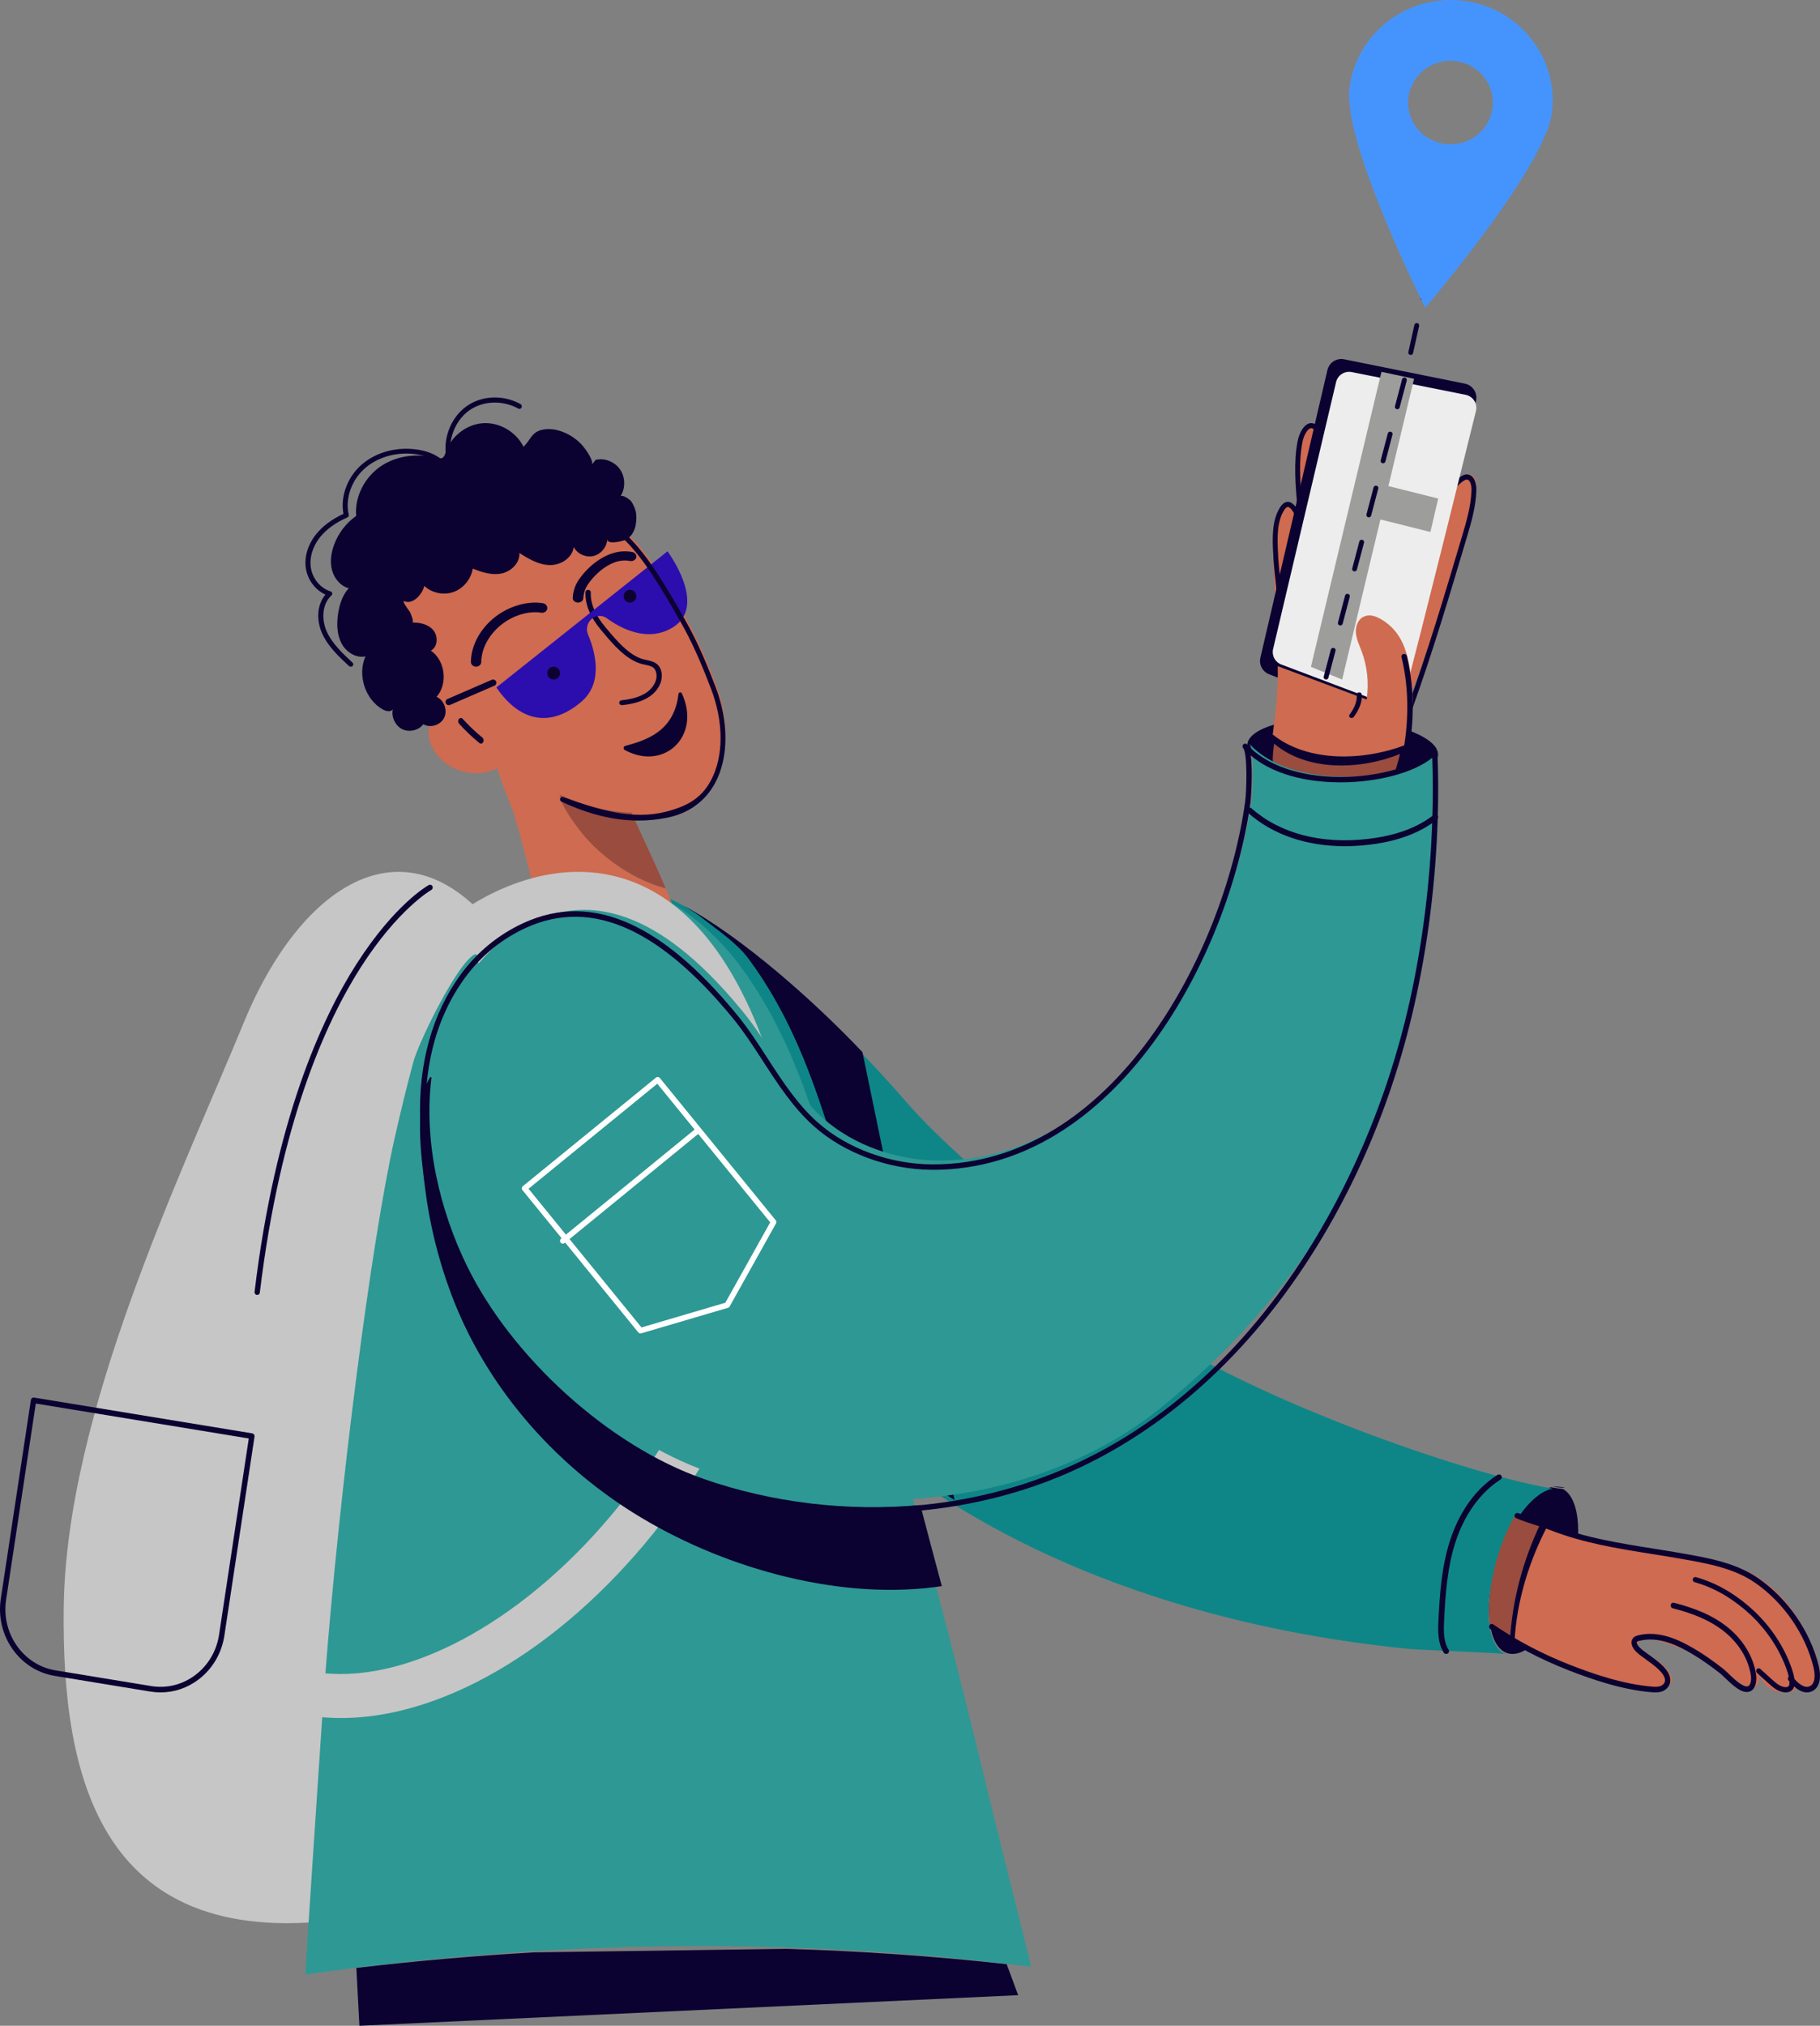 <svg width="142px" height="158px" viewBox="0 0 142 158" version="1.1" xmlns="http://www.w3.org/2000/svg" xmlns:xlink="http://www.w3.org/1999/xlink">
    <rect x="0" y="0" width="142" height="158" fill="#808080" stroke="none"/>
    <g id="Home" stroke="none" stroke-width="1" fill="none" fill-rule="evenodd">
        <g id="Home-Default-6" transform="translate(-34, -250)" fill-rule="nonzero">
            <g id="Group" transform="translate(105, 329) scale(1, -1) translate(-105, -329)translate(34, 250)">
                <path d="M122.432,34.531 C121.276,30.975 119.097,28.533 117.565,29.075 C117.516,29.094 117.467,29.113 117.422,29.137 C117.42,29.137 117.42,29.137 117.42,29.137 C116.014,29.836 115.764,33.059 116.882,36.497 C117.864,39.517 119.58,41.731 121.014,42 C121.353,41.941 121.662,41.895 121.943,41.864 C121.962,41.853 121.982,41.843 122.001,41.831 C123.312,41.027 123.522,37.881 122.432,34.531" id="path542" fill="#0B0231"></path>
                <path d="M121.147,41.894 C120.298,41.739 119.353,40.953 118.512,39.739 C118.477,39.689 118.443,39.642 118.408,39.589 C117.817,38.702 117.277,37.606 116.864,36.378 C116.406,35.014 116.169,33.684 116.142,32.53 C116.137,32.333 116.139,32.137 116.146,31.949 C116.148,31.887 116.151,31.825 116.157,31.765 C116.175,31.46 116.211,31.174 116.264,30.909 C116.448,29.968 116.839,29.281 117.422,29 C115.364,29.174 111.098,29.274 109.742,29.412 C97.338,30.654 84.801,34.202 74.405,40.671 C70.424,43.148 66.757,46.054 63.532,49.427 C59.571,53.566 56.275,58.405 53.882,64.007 C51.924,68.591 50.496,73.588 50.686,78.62 C50.782,81.149 43.558,87.55 46.3,88.673 C48.157,89.433 50.592,88.808 53.216,87.421 C57.944,84.918 63.289,79.938 66.992,76.105 C68.582,74.46 69.87,73.025 70.676,72.091 C74.698,67.421 81.451,62.636 85.424,57.954 C91.238,51.105 113.255,43.208 121.147,41.894" id="path548" fill="#0E8687"></path>
                <path d="M122.19,42.014 C122.175,41.993 122.16,41.971 122.146,41.95 C122.128,41.986 122.109,42.014 122.09,42.05 C122.124,42.036 122.158,42.029 122.19,42.014" id="path550" fill="#B2A61C"></path>
                <path d="M114.641,120.998 C115.064,120.958 115.201,120.417 115.188,119.999 C115.152,118.784 114.775,117.607 114.402,116.446 C112.99,112.062 111.577,107.676 109.892,103.385 C109.737,102.991 109.57,102.582 109.252,102.295 C108.935,102.01 108.422,101.886 108.071,102.131 C107.835,102.295 107.723,102.577 107.638,102.851 C106.67,105.948 107.66,109.283 108.751,112.34 C109.385,114.117 110.066,115.9 111.071,117.509 C111.54,118.261 112.057,119.02 112.768,119.564 C113.208,119.903 114.1,121.052 114.641,120.998" id="path588" fill="#CF6B50"></path>
                <path d="M114.439,120.594 C114.161,120.594 113.64,120.028 113.293,119.648 C113.106,119.446 112.944,119.267 112.81,119.156 C112.136,118.595 111.646,117.796 111.239,117.09 C110.275,115.418 109.627,113.559 109.047,111.798 C108.055,108.79 107.074,105.312 107.99,102.137 C108.063,101.886 108.154,101.633 108.33,101.503 C108.588,101.308 108.983,101.429 109.217,101.655 C109.475,101.908 109.618,102.265 109.777,102.705 C111.38,107.125 112.747,111.719 114.068,116.163 C114.415,117.328 114.774,118.535 114.808,119.771 C114.817,120.086 114.731,120.566 114.459,120.594 L114.458,120.594 C114.452,120.594 114.445,120.594 114.439,120.594 L114.439,120.594 Z M108.634,101 C108.451,101 108.27,101.051 108.11,101.171 C107.842,101.373 107.719,101.699 107.627,102.019 C106.677,105.312 107.677,108.862 108.688,111.933 C109.275,113.713 109.931,115.596 110.915,117.302 C111.339,118.039 111.852,118.875 112.576,119.477 C112.69,119.571 112.851,119.747 113.022,119.932 C113.5,120.455 114.043,121.05 114.496,120.997 L114.496,120.997 C114.996,120.946 115.204,120.337 115.188,119.759 C115.152,118.468 114.785,117.232 114.43,116.04 C113.107,111.591 111.739,106.99 110.132,102.558 C109.992,102.173 109.819,101.694 109.474,101.356 C109.26,101.147 108.945,101 108.634,101" id="path590" fill="#0B0231"></path>
                <path d="M112.209,99.098 C112.148,97.735 108.764,96.812 104.651,97.033 C100.538,97.256 97.254,98.54 97.316,99.902 C97.377,101.265 100.761,102.188 104.873,101.967 C108.986,101.744 112.27,100.46 112.209,99.098" id="path592" fill="#0B0231"></path>
                <path d="M99.343,114.692 C99.269,115.935 99.222,117.295 99.837,118.291 C99.935,118.449 100.053,118.599 100.206,118.671 C100.763,118.93 101.219,118.083 101.414,117.401 C101.179,119.511 100.947,121.683 101.376,123.742 C101.518,124.419 101.99,125.225 102.527,124.942 C102.729,124.838 102.858,124.601 102.965,124.368 C103.682,122.815 103.88,121.013 104.196,119.281 C105.216,113.693 107.6,108.288 107.2,102.603 C107.142,101.78 106.977,100.868 106.404,100.418 C106.073,100.16 105.662,100.104 105.267,100.058 C104.341,99.956 103.329,99.918 102.563,100.561 C102.076,100.97 101.759,101.601 101.455,102.213 C100.487,104.166 99.897,105.363 99.763,107.613 C99.623,109.965 99.403,112.335 99.343,114.692" id="path594" fill="#CF6B50"></path>
                <path d="M99.845,98 C99.834,98 99.823,98.002 99.811,98.005 C99.708,98.024 99.639,98.127 99.657,98.236 C100.551,103.422 99.937,108.941 99.569,112.238 C99.449,113.321 99.354,114.175 99.34,114.741 C99.263,116.079 99.243,117.37 99.831,118.361 C99.916,118.505 100.052,118.708 100.257,118.807 C100.402,118.878 100.56,118.875 100.714,118.802 C100.915,118.705 101.099,118.488 101.257,118.229 C101.068,120.034 100.921,121.978 101.248,123.613 C101.352,124.128 101.634,124.736 102.032,124.932 C102.219,125.027 102.416,125.022 102.6,124.921 C102.839,124.791 102.979,124.531 103.095,124.269 C103.651,123.016 103.881,121.594 104.103,120.218 C104.155,119.897 104.207,119.576 104.263,119.26 C104.282,119.151 104.213,119.048 104.11,119.029 C104.007,119.007 103.907,119.078 103.888,119.187 C103.832,119.508 103.78,119.829 103.728,120.152 C103.51,121.501 103.284,122.896 102.75,124.102 C102.666,124.291 102.562,124.493 102.424,124.569 C102.345,124.611 102.274,124.614 102.195,124.574 C101.964,124.46 101.717,124.012 101.621,123.531 C101.258,121.719 101.503,119.47 101.72,117.483 L101.776,116.969 C101.787,116.865 101.721,116.771 101.623,116.752 C101.527,116.73 101.431,116.792 101.404,116.891 C101.231,117.523 100.858,118.297 100.556,118.441 C100.489,118.472 100.449,118.46 100.419,118.446 C100.334,118.406 100.248,118.309 100.155,118.153 C99.625,117.259 99.647,116.037 99.72,114.758 C99.734,114.203 99.828,113.356 99.947,112.285 C100.317,108.965 100.936,103.411 100.032,98.165 C100.016,98.068 99.936,98 99.845,98" id="path596" fill="#0B0231"></path>
                <path d="M115.157,126.719 C114.159,122.643 110.343,107.017 109.206,102.825 C109.132,102.553 108.967,102.337 108.755,102.19 C108.466,101.996 108.086,101.938 107.73,102.075 L99.581,105.195 L99.024,105.409 C98.504,105.606 98.211,106.159 98.337,106.702 L103.567,129.137 C103.704,129.723 104.282,130.096 104.872,129.978 L114.293,128.077 C114.914,127.952 115.307,127.337 115.157,126.719" id="path598" fill="#0B0231"></path>
                <path d="M115.158,125.948 C114.811,124.546 114.101,121.675 113.29,118.416 C113.077,117.561 112.856,116.678 112.636,115.788 C111.419,110.919 110.137,105.835 109.567,103.764 C109.498,103.513 109.343,103.311 109.143,103.177 C108.87,102.996 108.513,102.942 108.178,103.069 L105.196,104.196 L102.563,105.192 L100.501,105.971 L99.976,106.169 C99.486,106.354 99.21,106.868 99.328,107.371 L104.243,128.198 C104.37,128.745 104.915,129.09 105.47,128.979 L108.509,128.374 L111.256,127.827 L114.345,127.209 C114.93,127.092 115.3,126.521 115.158,125.948" id="path600" fill="#EDEDED"></path>
                <path d="M110.216,103.763 C110.152,104.547 110.093,105.391 109.937,106.208 C109.707,107.412 109.265,108.551 108.286,109.335 C107.736,109.774 106.989,110.215 106.364,109.885 C105.923,109.651 105.747,109.101 105.793,108.613 C105.84,108.122 106.061,107.669 106.235,107.209 C106.685,106.012 106.815,104.707 106.627,103.444 L99.694,106.043 C99.721,104.261 99.541,102.479 99.301,100.712 C102.055,98.496 106.449,98.663 109.664,99.902 C110.069,101.512 110.266,103.145 110.216,103.763" id="path602" fill="#CF6B50"></path>
                <path d="M40.122,83.42 C32.891,95.105 23.813,89.877 19.035,78.278 C14.055,66.184 5.15,47.817 4.971,32.575 C4.817,19.495 7.707,5.356 27.557,8.424 C28.132,8.512 28.711,9.042 29.173,9.557 C30.827,11.399 32.398,13.426 33.782,15.721 C37.636,22.119 39.9,30.382 41.482,38.754 C42.859,46.043 43.778,53.6 43.686,61.226 C43.594,68.852 43.6,77.801 40.122,83.42" id="path604" fill="#C6C6C6"></path>
                <path d="M51.942,88.711 C49.618,89.333 47.507,90.714 45.958,92.555 C45.603,92.977 43.91,94.792 43.87,95.739 C45.652,94.918 47.61,94.407 49.559,94.345 C50.413,94.316 51.299,94.515 52.179,94.692 C56.599,95.588 57.481,100.479 55.82,104.74 C55.188,106.358 54.518,107.964 53.68,109.482 C53.065,110.592 52.419,111.689 51.744,112.764 C50.376,114.942 48.764,117.147 46.405,118.162 C45.343,118.619 44.186,118.808 43.035,118.913 C39.811,119.205 36.382,118.81 33.721,116.962 C32.955,116.431 32.26,115.78 31.751,114.997 C30.455,113.003 30.523,110.31 31.583,108.182 C31.838,107.67 32.145,107.184 32.351,106.65 C32.918,105.182 33.547,104.081 34.54,102.935 C34.39,102.822 34.257,102.707 34.159,102.607 C33.671,102.102 33.396,101.391 33.446,100.689 C33.497,99.966 33.882,99.296 34.403,98.791 C35.109,98.109 36.078,97.707 37.059,97.69 C37.665,97.678 38.271,97.814 38.818,98.073 C39.101,96.859 39.921,95.138 40.112,94.475 C41.044,91.27 41.845,88.026 42.511,84.756 C42.595,84.34 42.682,83.916 42.888,83.543 C43.06,83.234 43.31,82.975 43.565,82.731 C46.178,80.234 49.822,78.86 53.429,79.011 C54.536,79.057 55.949,79.605 55.854,80.713 C55.821,81.087 55.604,81.419 55.401,81.735 C53.991,83.926 52.928,86.296 51.942,88.711 Z" id="path606" fill="#CF6B50"></path>
                <path d="M51.942,88.711 C51.153,90.58 50.099,92.762 49.273,94.615 C47.331,94.675 45.461,95.208 43.685,96 C43.724,95.086 45.313,93.113 45.667,92.707 C47.211,90.932 49.626,89.311 51.942,88.711 Z" id="path608" fill="#9A4C3F"></path>
                <path d="M64.483,70.474 C64.904,69.175 65.305,67.856 65.706,66.524 C65.715,66.495 65.722,66.469 65.73,66.442 C66.267,64.657 66.79,62.869 67.291,61.072 C68.671,56.12 69.882,51.114 70.746,46.035 C70.798,45.733 70.89,45.292 71.018,44.736 C71.049,44.6 71.082,44.458 71.116,44.31 C71.202,43.943 71.3,43.533 71.408,43.09 C72.407,42.364 73.43,41.664 74.476,41 C73.098,47.778 69.769,63.999 67.291,75.937 C63.646,79.79 58.012,84.835 53.359,87.351 C53.749,87.097 54.238,86.823 54.606,86.535 C56.016,85.43 57.482,84.455 58.376,83.255 C61.297,79.329 63.015,75.015 64.483,70.474 Z" id="path610" fill="#0B0231"></path>
                <path d="M61.39,6 L41.682,5.725 C37.075,5.462 32.449,5.055 27.804,4.512 L28.041,0 L79.441,2.386 L78.542,4.805 C72.855,5.43 67.138,5.828 61.39,6" id="path612" fill="#0B0231"></path>
                <path d="M61.34,6.113 C67.093,5.929 72.814,5.503 78.506,4.834 C79.149,4.76 79.791,4.681 80.434,4.6 C80.226,5.702 77.827,15.078 77.146,17.932 C76.484,20.702 75.667,24.02 74.824,27.34 C74.245,29.622 73.653,31.907 73.093,34.018 C72.992,34.395 72.892,34.771 72.795,35.143 C72.75,35.308 72.706,35.471 72.664,35.631 C72.593,35.896 72.524,36.159 72.455,36.417 C72.228,37.28 72.009,38.112 71.803,38.903 C71.748,39.113 71.693,39.321 71.64,39.525 C71.561,39.831 71.483,40.129 71.408,40.418 C71.406,40.426 71.406,40.428 71.404,40.433 C71.349,40.646 71.295,40.856 71.242,41.061 L71.242,41.064 C71.081,41.695 70.934,42.278 70.801,42.813 C70.692,43.256 70.593,43.664 70.506,44.03 C70.471,44.178 70.437,44.319 70.406,44.455 C70.277,45.01 70.183,45.45 70.13,45.751 C69.255,50.816 68.027,55.809 66.628,60.747 C66.12,62.539 65.59,64.322 65.046,66.103 C65.037,66.129 65.03,66.155 65.021,66.184 C64.615,67.513 64.208,68.828 63.782,70.123 C62.294,74.652 60.551,78.955 57.591,82.87 C56.685,84.067 55.441,85.377 54.011,86.479 C53.639,86.766 53.252,87.038 52.856,87.291 C52.681,87.404 52.505,87.514 52.326,87.616 C52.213,87.683 52.098,87.746 51.983,87.808 C51.584,88.025 51.177,88.216 50.768,88.381 C50.766,88.384 50.766,88.384 50.764,88.384 C50.76,88.384 50.758,88.386 50.754,88.386 C48.901,89.127 46.953,89.285 45.151,88.369 C44.291,87.93 43.518,87.344 42.752,86.749 L42.75,86.746 C42.717,86.723 42.682,86.696 42.649,86.67 C42.543,86.586 42.439,86.507 42.332,86.424 C42.284,86.386 42.235,86.347 42.187,86.311 C41.226,85.563 40.264,84.82 39.303,84.072 C38.866,83.733 38.429,83.393 37.992,83.054 C37.061,82.334 37.375,83.35 37.182,83.544 C37.107,83.618 36.957,83.57 36.631,83.254 C35.165,81.823 32.623,76.593 32.23,75.109 C31.716,73.171 31.24,71.225 30.798,69.267 C28.939,61.041 26.463,41.599 25.34,26.866 C25.249,25.676 25.168,24.517 25.095,23.398 C24.879,20.023 23.82,4.535 23.832,4 C25.132,4.186 26.431,4.359 27.728,4.521 C32.376,5.102 37.006,5.537 41.617,5.819 C48.23,6.225 54.805,6.326 61.34,6.113" id="path614" fill="#2E9894"></path>
                <path d="M48.517,103 C48.414,103 48.326,103.071 48.313,103.168 C48.299,103.272 48.379,103.369 48.493,103.381 C49.088,103.45 49.847,103.578 50.443,103.985 C50.923,104.314 51.342,104.923 51.195,105.543 C51.16,105.692 51.1,105.808 51.015,105.891 C50.86,106.04 50.61,106.095 50.346,106.151 C50.253,106.17 50.159,106.189 50.069,106.215 C48.842,106.542 47.8,107.783 47.04,108.69 L46.908,108.848 C46.052,109.864 45.639,110.863 45.681,111.815 C45.686,111.921 45.782,112.007 45.896,112 C46.01,111.995 46.099,111.905 46.094,111.801 C46.056,110.939 46.44,110.025 47.234,109.083 L47.366,108.924 C48.092,108.06 49.085,106.876 50.183,106.582 C50.266,106.561 50.352,106.542 50.439,106.523 C50.736,106.459 51.073,106.388 51.314,106.154 C51.452,106.021 51.548,105.844 51.599,105.626 C51.76,104.942 51.394,104.16 50.688,103.677 C50.015,103.218 49.188,103.073 48.543,103.002 C48.534,103 48.526,103 48.517,103" id="path616" fill="#0B0231"></path>
                <path d="M45.099,111 C45.093,111 45.087,111 45.082,111 C44.854,111.009 44.676,111.174 44.686,111.371 C44.701,111.691 44.772,112.007 44.898,112.309 C45.28,113.232 47.158,115.369 49.328,114.945 C49.551,114.901 49.691,114.709 49.64,114.517 C49.589,114.325 49.368,114.203 49.145,114.247 C47.485,114.574 45.94,112.706 45.676,112.071 C45.579,111.834 45.523,111.589 45.511,111.342 C45.502,111.15 45.319,111 45.099,111" id="path618" fill="#0B0231"></path>
                <path d="M37.145,106 C37.144,106 37.142,106 37.141,106 C36.918,106.002 36.739,106.172 36.741,106.379 C36.757,107.644 37.451,108.944 38.6,109.855 C39.691,110.723 41.17,111.153 42.368,110.951 C42.587,110.913 42.733,110.718 42.693,110.513 C42.653,110.309 42.442,110.174 42.223,110.211 C41.255,110.374 40.038,110.011 39.124,109.283 C38.15,108.509 37.561,107.421 37.549,106.372 C37.546,106.165 37.366,106 37.145,106" id="path620" fill="#0B0231"></path>
                <path d="M48.767,99.817 C50.345,100.25 52.594,100.903 52.933,103.858 C52.952,104.018 53.135,104.053 53.201,103.911 C54.728,100.625 51.846,97.821 48.739,99.504 C48.617,99.569 48.636,99.782 48.767,99.817" id="path622" fill="#0B0231"></path>
                <path d="M38.727,104.382 L52.079,115 C52.079,115 55.235,110.795 52.521,109.084 C50.506,107.817 48.337,109.052 47.352,109.776 C47.009,110.027 46.551,110.022 46.21,109.766 L46.21,109.766 C45.826,109.481 45.691,108.954 45.881,108.504 C46.404,107.268 47.128,104.788 45.37,103.277 C43.085,101.316 40.662,101.56 38.727,104.382" id="path628" fill="#2C0EAE"></path>
                <path d="M26.247,24.004 C25.768,24.016 25.293,24.044 24.825,24.096 L25.193,27.509 C32.204,26.754 41.265,31.858 48.265,40.515 C55.019,48.867 60.82,62.078 56.847,74.11 C54.572,80.998 51.433,85.074 47.517,86.227 C42.5,87.704 37.7,83.897 37.652,83.859 L35.495,86.529 C35.747,86.734 41.76,91.499 48.487,89.52 C53.549,88.029 57.46,83.208 60.108,75.186 C62.042,69.334 62.053,62.642 60.14,55.835 C58.423,49.726 55.241,43.68 50.937,38.359 C43.547,29.219 34.224,23.836 26.247,24.004" id="path630" fill="#C6C6C6"></path>
                <path d="M35.012,103 C34.914,103 34.82,103.056 34.777,103.149 C34.72,103.275 34.778,103.424 34.908,103.48 L38.367,104.979 C38.496,105.035 38.648,104.977 38.705,104.851 C38.763,104.724 38.704,104.576 38.575,104.52 L35.116,103.021 C35.082,103.006 35.047,103 35.012,103" id="path632" fill="#0B0231"></path>
                <path d="M49.82,94 C47.896,94 45.91,94.49 43.803,95.476 C43.707,95.521 43.666,95.636 43.71,95.731 C43.754,95.829 43.867,95.862 43.964,95.827 C46.752,94.809 49.378,94.039 51.942,94.688 C53.685,95.129 54.745,95.791 55.458,97.114 C56.475,98.996 56.475,101.693 55.458,104.326 C54.869,105.854 54.205,107.483 53.351,109.042 C52.748,110.145 52.105,111.245 51.442,112.311 C50.088,114.487 48.521,116.64 46.245,117.63 C46.148,117.67 46.104,117.785 46.145,117.883 C46.187,117.981 46.299,118.027 46.396,117.984 C48.768,116.953 50.378,114.748 51.765,112.517 C52.432,111.443 53.078,110.338 53.685,109.229 C54.55,107.65 55.22,106.007 55.814,104.467 C56.871,101.729 56.863,98.91 55.794,96.927 C55.025,95.502 53.737,94.567 52.07,94.227 C51.327,94.077 50.579,94 49.82,94" id="path634" fill="#0B0231"></path>
                <path d="M37.525,100 C37.485,100 37.444,100.016 37.408,100.044 C36.851,100.498 36.316,101.005 35.817,101.557 C35.732,101.651 35.725,101.812 35.802,101.916 C35.88,102.02 36.012,102.029 36.098,101.935 C36.582,101.402 37.101,100.907 37.641,100.466 C37.737,100.388 37.763,100.23 37.699,100.113 C37.658,100.041 37.592,100 37.525,100" id="path636" fill="#0B0231"></path>
                <path d="M108.776,97.621 C108.949,98.117 109.101,98.653 109.231,99.194 C106.184,97.96 102.02,97.793 99.409,100 C99.396,99.892 99.382,99.781 99.368,99.673 C99.288,99.078 99.279,98.543 99.344,98.042 C102.148,96.681 106.041,96.777 108.776,97.621" id="path638" fill="#9A4C3F"></path>
                <path d="M54.914,42.646 C47.477,45.232 39.931,52.15 36.459,59.213 C34.314,63.574 33.037,68.956 33.665,73.962 C33.636,73.976 33.606,73.991 33.576,74 C32.279,72.054 32.869,67.737 33.146,65.478 C33.497,62.583 34.2,59.728 35.23,57 C37.885,49.97 43.064,43.978 49.437,39.993 C56.095,35.835 65.027,33.227 72.876,34.206 C73.079,34.232 73.281,34.26 73.483,34.291 C72.864,36.595 72.285,38.765 71.805,40.612 C66.081,40.092 60.209,40.803 54.914,42.646" id="path640" fill="#0B0231"></path>
                <path d="M112.141,99.581 C111.57,98.961 110.546,98.431 109.284,98.049 C106.473,97.203 102.472,97.106 99.591,98.471 C98.774,98.86 98.046,99.361 97.462,100 C97.907,99.512 97.756,96.329 97.663,95.667 C95.958,83.52 87.128,67.369 73.163,67.484 C69.976,67.51 66.618,68.653 64.21,70.786 C61.604,73.095 60.129,76.462 57.938,79.127 C53.839,84.116 47.895,89.38 41.172,85.923 C39.382,85.004 37.963,83.732 36.868,82.235 C35.191,79.945 34.27,77.308 33.923,74.556 C33.292,69.544 34.575,64.155 36.729,59.788 C40.217,52.717 47.797,45.792 55.267,43.202 C60.586,41.357 66.484,40.645 72.233,41.166 C78.986,41.779 85.534,44.097 90.693,48.299 C95.847,52.498 100.14,57.274 103.658,62.889 C110.116,73.199 112.676,87.212 112.141,99.581" id="path642" fill="#2E9894"></path>
                <path d="M36.278,81.737 C31.353,74.995 33.135,65.437 36.158,59.299 C39.721,52.062 47.351,45.222 54.713,42.666 C62.879,39.826 71.795,39.677 79.819,42.24 C97.047,47.746 106.676,65.204 109.942,79.706 C110.987,84.346 111.597,89.216 111.755,94.177 C111.805,95.775 111.803,97.362 111.747,98.9 C110.351,97.747 107.5,96.974 104.552,96.979 C102.803,96.983 99.712,97.276 97.584,99.081 C97.765,97.794 97.593,95.616 97.561,95.385 C95.891,83.471 87.117,66.764 72.823,66.762 C72.772,66.762 72.722,66.762 72.671,66.764 C69.295,66.79 65.872,68.055 63.515,70.148 C61.897,71.585 60.696,73.437 59.535,75.228 C58.796,76.367 58.031,77.547 57.174,78.591 C51.208,85.863 45.767,88.087 40.541,85.395 C38.849,84.524 37.415,83.292 36.278,81.737 L36.278,81.737 Z M67.999,40 C63.476,40 58.921,40.756 54.576,42.266 C47.119,44.859 39.39,51.786 35.782,59.111 C33.981,62.769 32.916,66.864 32.784,70.64 C32.63,75.026 33.721,78.947 35.941,81.987 L36.11,81.861 L35.941,81.987 C37.116,83.594 38.6,84.869 40.35,85.77 C45.778,88.567 51.387,86.305 57.497,78.859 C58.37,77.796 59.14,76.607 59.886,75.456 C61.032,73.689 62.217,71.86 63.792,70.464 C66.075,68.438 69.396,67.211 72.675,67.185 C72.724,67.183 72.774,67.183 72.823,67.183 C86.867,67.183 95.498,83.68 97.146,95.445 C97.263,96.277 97.342,99.269 96.997,99.647 L96.997,99.647 C96.997,99.647 96.997,99.647 96.997,99.647 C96.919,99.733 96.925,99.866 97.01,99.944 C97.095,100.023 97.228,100.018 97.306,99.932 L97.306,99.932 C98.766,98.329 101.407,97.407 104.553,97.4 C104.564,97.4 104.576,97.4 104.587,97.4 C107.636,97.4 110.659,98.284 111.785,99.509 C111.842,99.571 111.932,99.595 112.011,99.564 C112.09,99.535 112.144,99.461 112.148,99.376 C112.221,97.685 112.229,95.932 112.173,94.163 C112.015,89.176 111.402,84.279 110.35,79.613 C108.437,71.118 104.837,63.185 99.938,56.671 C94.468,49.399 87.555,44.271 79.946,41.838 C76.107,40.611 72.066,40 67.999,40" id="path644" fill="#0B0231"></path>
                <path d="M105.454,102 C105.42,102 105.385,102.008 105.353,102.023 C105.261,102.069 105.231,102.17 105.287,102.247 C105.715,102.832 105.9,103.348 105.854,103.824 C105.845,103.913 105.925,103.992 106.033,103.999 C106.139,104.007 106.235,103.94 106.243,103.849 C106.297,103.304 106.093,102.724 105.621,102.077 C105.585,102.027 105.52,102 105.454,102" id="path646" fill="#0B0231"></path>
                <path d="M109.443,98 C109.427,98 109.411,98 109.395,98.005 C109.281,98.029 109.21,98.138 109.236,98.245 C109.948,101.142 109.988,104.165 109.348,106.753 C109.322,106.862 109.392,106.969 109.506,106.995 C109.62,107.019 109.734,106.952 109.761,106.845 C110.415,104.196 110.375,101.111 109.649,98.155 C109.626,98.062 109.539,98 109.443,98" id="path648" fill="#0B0231"></path>
                <path d="M104.927,92 C101.941,92 99.312,92.894 97.393,94.589 C97.304,94.668 97.288,94.814 97.359,94.913 C97.43,95.012 97.56,95.03 97.65,94.949 C99.873,92.986 103.104,92.141 106.745,92.571 C108.905,92.824 110.586,93.442 111.884,94.459 C111.978,94.532 112.107,94.506 112.172,94.402 C112.238,94.297 112.215,94.154 112.122,94.081 C110.764,93.017 109.02,92.373 106.789,92.112 C106.155,92.037 105.534,92 104.927,92" id="path650" fill="#0B0231"></path>
                <path d="M43.692,105.512 C43.699,105.237 43.483,105.007 43.208,105 C42.934,104.993 42.706,105.211 42.699,105.488 C42.692,105.763 42.909,105.993 43.183,106 C43.457,106.007 43.685,105.789 43.692,105.512" id="path652" fill="#0B0231"></path>
                <path d="M49.65,111.513 C49.657,111.237 49.441,111.007 49.167,111 C48.892,110.993 48.665,111.212 48.658,111.487 C48.65,111.763 48.867,111.993 49.141,112 C49.415,112.007 49.643,111.789 49.65,111.513" id="path654" fill="#0B0231"></path>
                <path d="M112.21,119.115 C112.013,118.267 111.808,117.39 111.604,116.507 L107.703,117.486 L104.717,105 L102.28,105.988 L107.785,129 L110.328,128.457 L108.326,120.089 L112.21,119.115" id="path656" fill="#9D9D9C"></path>
                <path d="M111.012,134.566 C110.999,134.566 110.986,134.568 110.973,134.571 C110.871,134.592 110.805,134.689 110.827,134.786 L110.843,134.857 C110.865,134.953 110.964,135.017 111.067,134.996 C111.169,134.975 111.234,134.878 111.213,134.781 L111.197,134.71 C111.178,134.625 111.1,134.566 111.012,134.566 Z M110.065,130.313 C110.052,130.313 110.039,130.315 110.026,130.317 C109.923,130.339 109.858,130.435 109.88,130.532 L110.354,132.66 C110.375,132.757 110.476,132.821 110.578,132.8 C110.68,132.778 110.745,132.681 110.724,132.585 L110.25,130.457 C110.231,130.372 110.153,130.313 110.065,130.313 Z M109.02,126.083 C109.005,126.083 108.989,126.085 108.974,126.088 C108.872,126.114 108.811,126.21 108.836,126.307 L109.392,128.416 C109.418,128.513 109.522,128.572 109.622,128.548 C109.723,128.522 109.785,128.426 109.759,128.326 L109.203,126.22 C109.182,126.137 109.104,126.083 109.02,126.083 L109.02,126.083 Z M107.908,121.865 C107.893,121.865 107.878,121.867 107.862,121.872 C107.761,121.896 107.699,121.995 107.725,122.092 L108.281,124.201 C108.306,124.297 108.409,124.356 108.51,124.33 C108.612,124.307 108.673,124.208 108.647,124.111 L108.092,122.002 C108.07,121.922 107.993,121.865 107.908,121.865 Z M106.797,117.649 C106.782,117.649 106.766,117.652 106.75,117.654 C106.649,117.68 106.588,117.777 106.613,117.876 L107.169,119.983 C107.195,120.079 107.297,120.138 107.399,120.115 C107.5,120.089 107.561,119.992 107.536,119.895 L106.98,117.786 C106.959,117.704 106.881,117.649 106.797,117.649 L106.797,117.649 Z M105.685,113.434 C105.67,113.434 105.654,113.434 105.639,113.438 C105.538,113.462 105.476,113.561 105.502,113.658 L106.058,115.767 C106.083,115.864 106.186,115.923 106.287,115.897 C106.389,115.873 106.45,115.774 106.424,115.677 L105.868,113.571 C105.847,113.488 105.77,113.434 105.685,113.434 L105.685,113.434 Z M104.574,109.216 C104.558,109.216 104.543,109.218 104.527,109.223 C104.426,109.246 104.364,109.346 104.39,109.442 L104.946,111.551 C104.972,111.648 105.075,111.705 105.175,111.681 C105.277,111.658 105.338,111.558 105.313,111.462 L104.757,109.353 C104.735,109.272 104.658,109.216 104.574,109.216 Z M103.462,105 C103.447,105 103.431,105.002 103.416,105.005 C103.314,105.031 103.253,105.128 103.279,105.227 L103.834,107.333 C103.86,107.43 103.964,107.489 104.064,107.466 C104.165,107.44 104.227,107.343 104.201,107.246 L103.645,105.137 C103.624,105.054 103.547,105 103.462,105" id="path658" fill="#0B0231"></path>
                <path d="M2.793,48.531 L0.477,33.234 C0.079,30.608 1.809,28.134 4.331,27.721 L11.797,26.496 L11.797,26.496 C13.019,26.298 14.243,26.603 15.243,27.36 C16.244,28.118 16.901,29.236 17.093,30.509 L19.41,45.806 L2.793,48.531 Z M12.528,26 C12.264,26 11.998,26.022 11.731,26.065 L4.266,27.29 C1.514,27.74 -0.372,30.438 0.062,33.301 L2.411,48.816 C2.429,48.935 2.538,49.015 2.651,48.998 L19.683,46.205 C19.738,46.195 19.787,46.164 19.82,46.118 C19.853,46.069 19.866,46.011 19.858,45.953 L17.508,30.441 C17.298,29.054 16.582,27.834 15.491,27.007 C14.617,26.346 13.588,26 12.528,26" id="path660" fill="#0B0231"></path>
                <path d="M20.068,57 C20.059,57 20.05,57 20.041,57.002 C19.928,57.017 19.847,57.125 19.862,57.246 C21.474,70.62 25.072,78.525 27.806,82.8 C30.784,87.458 33.351,88.915 33.459,88.975 C33.56,89.031 33.685,88.99 33.738,88.884 C33.792,88.777 33.753,88.645 33.652,88.589 C33.626,88.575 31.049,87.103 28.127,82.522 C25.426,78.286 21.871,70.453 20.273,57.191 C20.26,57.08 20.17,57 20.068,57" id="path662" fill="#0B0231"></path>
                <path d="M41.238,65.283 L50.048,54.466 L56.591,56.393 L60.093,62.661 L51.285,73.475 L41.238,65.283 Z M49.97,54 C49.906,54 49.843,54.027 49.801,54.08 L40.762,65.177 C40.686,65.268 40.7,65.406 40.793,65.483 L51.179,73.951 C51.223,73.987 51.282,74.004 51.338,73.999 C51.396,73.992 51.449,73.963 51.485,73.92 L60.524,62.823 C60.581,62.753 60.589,62.656 60.546,62.579 L56.929,56.101 C56.901,56.052 56.855,56.016 56.8,55.999 L50.032,54.007 C50.011,54.002 49.991,54 49.97,54" id="path664" fill="#FFFFFF"></path>
                <path d="M43.914,61 C43.85,61 43.786,61.027 43.742,61.081 C43.665,61.177 43.679,61.318 43.774,61.394 L54.253,69.949 C54.348,70.028 54.488,70.013 54.565,69.919 C54.643,69.823 54.629,69.683 54.534,69.607 L44.055,61.049 C44.013,61.017 43.964,61 43.914,61" id="path666" fill="#FFFFFF"></path>
                <path d="M112.77,146.766 C110.956,146.981 109.664,148.606 109.885,150.392 C110.105,152.178 111.754,153.451 113.567,153.234 C115.381,153.017 116.673,151.393 116.453,149.608 C116.233,147.82 114.584,146.549 112.77,146.766 Z M114.148,157.942 C109.785,158.464 105.819,155.403 105.29,151.107 C104.76,146.809 111.197,134 111.197,134 C111.197,134 120.558,144.921 121.088,149.219 C121.617,153.515 118.51,157.42 114.148,157.942" id="path672" fill="#4594FE"></path>
                <path d="M118.324,40 C118.292,39.949 118.261,39.9 118.231,39.846 C117.696,38.939 117.209,37.817 116.837,36.56 C116.423,35.165 116.209,33.803 116.185,32.623 C116.18,32.42 116.181,32.22 116.188,32.027 C116.191,31.964 116.195,31.9 116.198,31.839 C116.216,31.527 116.248,31.234 116.296,30.961 C116.777,30.615 117.288,30.298 117.813,30 C117.959,33.142 118.849,36.326 120.154,39.088 C119.358,39.41 118.724,39.724 118.324,40" id="path678" fill="#9A4C3F"></path>
                <path d="M141.968,27.742 C141.146,31.129 138.97,34.414 135.801,35.659 C132.628,36.91 129.288,36.796 126.028,37.515 C124.004,37.96 122.144,38.492 120.744,39 C119.307,36.262 118.328,33.105 118.168,29.989 C120.069,29.019 122.157,28.272 123.954,27.527 C125.217,27.004 129.443,25.381 130.362,26.736 C130.792,27.367 129.353,28.56 128.805,28.763 C128.253,28.968 127.537,29.462 127.848,29.984 C127.995,30.229 128.294,30.335 128.567,30.267 C130.54,29.788 132.439,28.99 134.175,27.909 C135.159,27.302 137.281,25.03 137.308,27.519 C137.445,26.276 138.918,25.686 140.036,26.167 C140.115,26.663 139.986,26.958 139.709,27.326 C139.889,27.101 140.085,26.888 140.295,26.695 C141.042,26.008 142.209,26.741 141.968,27.742" id="path680" fill="#CF6B50"></path>
                <path d="M122.14,41.95 C121.839,41.969 121.509,41.996 121.147,42.033 C121.421,42.063 121.684,42.053 121.933,42.004 C122.004,41.989 122.073,41.972 122.14,41.95" id="path682" fill="#0B0231"></path>
                <path d="M129.166,26 C129.065,26 128.967,26.005 128.874,26.012 C126.51,26.208 124.136,27.042 122.332,27.747 C120.161,28.596 118.123,29.671 116.276,30.939 C116.181,31.004 116.153,31.14 116.215,31.242 C116.276,31.344 116.404,31.373 116.499,31.309 C118.321,30.056 120.331,28.998 122.473,28.159 C124.253,27.464 126.592,26.643 128.906,26.452 C129.117,26.434 129.358,26.422 129.563,26.501 C129.718,26.561 129.883,26.705 129.904,26.889 C129.968,27.459 129.071,28.105 128.417,28.574 C128.093,28.807 127.813,29.008 127.632,29.197 C127.285,29.559 127.197,29.951 127.403,30.222 C127.51,30.361 127.664,30.415 127.8,30.45 C129.439,30.865 131.04,30.09 132.253,29.368 C132.947,28.956 133.662,28.457 134.439,27.849 C134.557,27.757 134.701,27.618 134.869,27.457 C135.296,27.045 136.012,26.355 136.383,26.484 C136.606,26.561 136.649,27.02 136.608,27.308 C136.419,28.641 135.605,29.939 134.375,30.867 C133.4,31.602 132.206,32.128 130.504,32.567 C130.394,32.595 130.326,32.714 130.352,32.833 C130.379,32.95 130.491,33.022 130.601,32.994 C132.356,32.54 133.593,31.994 134.612,31.225 C135.933,30.229 136.809,28.824 137.015,27.375 C137.089,26.854 136.962,26.223 136.509,26.067 C135.914,25.861 135.181,26.566 134.594,27.129 C134.434,27.283 134.296,27.415 134.195,27.494 C133.432,28.092 132.731,28.581 132.052,28.986 C130.905,29.668 129.396,30.403 127.896,30.021 C127.854,30.011 127.755,29.986 127.722,29.944 C127.662,29.864 127.775,29.661 127.92,29.512 C128.074,29.351 128.352,29.15 128.647,28.939 C129.431,28.375 130.406,27.675 130.312,26.836 C130.276,26.511 130.037,26.216 129.703,26.087 C129.524,26.02 129.341,26 129.166,26" id="path684" fill="#0B0231"></path>
                <path d="M139.319,26 C139.289,26 139.258,26.002 139.227,26.005 C138.702,26.055 138.28,26.439 137.972,26.717 L137.083,27.524 C137.001,27.6 136.993,27.729 137.066,27.813 C137.139,27.898 137.265,27.907 137.347,27.831 L138.236,27.024 C138.582,26.71 138.898,26.449 139.264,26.414 C139.367,26.402 139.507,26.421 139.564,26.502 C139.602,26.555 139.61,26.645 139.613,26.707 C139.631,27.068 139.521,27.438 139.399,27.783 C138.847,29.348 137.888,30.809 136.628,32.011 C136.036,32.573 135.36,33.093 134.672,33.517 C133.882,34 133.101,34.344 132.216,34.599 C132.11,34.629 132.048,34.742 132.077,34.851 C132.107,34.959 132.217,35.024 132.323,34.992 C133.243,34.728 134.055,34.37 134.876,33.868 C135.588,33.431 136.287,32.892 136.899,32.31 C138.206,31.066 139.2,29.549 139.774,27.924 C139.91,27.538 140.033,27.121 140.012,26.687 C140.006,26.573 139.987,26.402 139.887,26.261 C139.77,26.095 139.562,26 139.319,26" id="path686" fill="#0B0231"></path>
                <path d="M140.98,26 C140.61,26 140.126,26.213 139.544,26.933 C139.469,27.024 139.482,27.161 139.571,27.237 C139.661,27.315 139.794,27.301 139.868,27.21 C140.233,26.759 140.762,26.269 141.212,26.487 C141.755,26.752 141.548,27.737 141.501,27.93 C140.869,30.541 139.158,33.02 136.923,34.56 C135.263,35.704 133.158,36.072 131.122,36.427 L130.984,36.451 C130.281,36.576 129.562,36.689 128.868,36.799 C126.255,37.216 123.553,37.647 121.038,38.629 C120.663,38.776 120.249,38.91 119.81,39.05 C119.299,39.217 118.77,39.386 118.3,39.582 C118.192,39.626 118.14,39.753 118.183,39.863 C118.227,39.976 118.35,40.03 118.458,39.983 C118.913,39.795 119.433,39.628 119.937,39.464 C120.362,39.327 120.802,39.187 121.188,39.035 C123.661,38.068 126.341,37.642 128.932,37.228 C129.629,37.118 130.349,37.002 131.055,36.88 L131.192,36.855 C133.273,36.491 135.423,36.116 137.158,34.92 C139.478,33.321 141.254,30.747 141.911,28.035 C142.087,27.305 142.044,26.411 141.393,26.096 C141.277,26.039 141.139,26 140.98,26" id="path688" fill="#0B0231"></path>
                <path d="M112.835,29 C112.76,29 112.686,29.035 112.645,29.102 C112.18,29.842 112.183,30.729 112.23,31.651 C112.337,33.77 112.486,35.839 113.133,37.843 C113.645,39.427 114.702,41.6 116.831,42.965 C116.932,43.029 117.07,43.003 117.138,42.906 C117.206,42.807 117.178,42.674 117.076,42.608 C115.5,41.598 114.25,39.862 113.556,37.715 C112.925,35.759 112.778,33.72 112.673,31.63 C112.63,30.778 112.624,29.96 113.024,29.324 C113.088,29.222 113.054,29.092 112.949,29.031 C112.913,29.009 112.874,29 112.835,29" id="path694" fill="#0B0231"></path>
                <path d="M33.101,112.301 C33.706,111.743 34.616,111.553 35.386,111.829 C36.155,112.105 36.753,112.831 36.886,113.653 C37.598,113.363 38.37,113.119 39.122,113.27 C39.874,113.421 40.577,114.092 40.523,114.873 C41.242,114.406 42.02,113.953 42.872,113.929 C43.724,113.905 44.651,114.463 44.761,115.329 C45.055,114.792 45.712,114.495 46.297,114.634 C46.882,114.77 47.347,115.329 47.384,115.942 C47.355,115.468 48.684,115.813 48.874,115.926 C49.53,116.319 49.713,117.153 49.633,117.93 C49.601,118.241 49.428,118.658 49.233,118.915 C49.146,119.032 48.54,119.48 48.401,119.27 C48.807,119.888 48.802,120.758 48.389,121.372 C47.976,121.985 47.181,122.302 46.471,122.134 C46.371,122.005 46.27,121.873 46.169,121.743 C46.381,122.017 45.653,123.009 45.487,123.203 C45.079,123.68 44.548,124.057 43.973,124.289 C43.43,124.51 42.814,124.615 42.24,124.464 C41.443,124.256 41.384,123.661 40.847,123.155 C40.257,124.335 38.942,125.09 37.651,124.991 C36.36,124.893 35.17,123.944 34.759,122.688 C34.715,122.554 34.673,122.407 34.564,122.321 C34.403,122.192 34.172,122.247 33.974,122.297 C32.534,122.659 30.937,122.467 29.702,121.628 C28.468,120.789 27.658,119.272 27.79,117.762 C27.004,117.208 26.39,116.403 26.057,115.489 C25.828,114.859 25.733,114.159 25.91,113.512 C26.088,112.867 26.573,112.287 27.209,112.119 C26.704,111.57 26.471,110.81 26.369,110.062 C26.264,109.3 26.289,108.487 26.651,107.811 C27.012,107.135 27.779,106.646 28.515,106.807 C27.868,105.35 28.493,103.434 29.865,102.665 C30.117,102.526 30.479,102.442 30.651,102.677 C30.519,102.073 30.841,101.394 31.389,101.126 C31.936,100.86 32.654,101.028 33.031,101.514 C33.582,101.193 34.374,101.44 34.655,102.022 C34.936,102.603 34.647,103.396 34.064,103.65 C34.963,104.671 34.735,106.498 33.613,107.255 C34.158,107.519 34.201,108.375 33.809,108.845 C33.416,109.314 32.762,109.456 32.159,109.444 C32.345,109.449 32.015,110.235 31.964,110.3 C31.758,110.568 31.305,111.22 31.572,111.103 C32.161,110.844 32.931,111.568 33.101,112.301" id="path696" fill="#0B0231"></path>
                <path d="M35.038,122 C34.958,122 34.884,122.057 34.862,122.146 C34.483,123.674 35.14,125.435 36.425,126.333 C37.617,127.164 39.26,127.223 40.612,126.484 C40.703,126.437 40.739,126.316 40.694,126.217 C40.649,126.118 40.539,126.078 40.449,126.128 C39.209,126.805 37.707,126.753 36.622,125.997 C35.487,125.203 34.882,123.593 35.215,122.252 C35.241,122.146 35.184,122.035 35.087,122.007 C35.07,122.002 35.054,122 35.038,122" id="path698" fill="#0B0231"></path>
                <path d="M27.366,106 C27.317,106 27.268,106.016 27.23,106.051 C26.455,106.769 25.578,107.583 25.12,108.625 C24.72,109.531 24.67,110.77 25.391,111.624 C24.603,111.982 24.006,112.767 23.866,113.66 C23.728,114.546 24.014,115.515 24.652,116.32 C25.161,116.959 25.882,117.498 26.796,117.921 C26.538,119.305 27.126,120.855 28.29,121.825 C29.43,122.776 31.059,123.185 32.648,122.922 C33.543,122.773 34.256,122.427 34.708,121.92 C34.779,121.841 34.769,121.722 34.687,121.655 C34.604,121.588 34.481,121.597 34.41,121.676 C33.915,122.232 33.142,122.459 32.581,122.552 C31.107,122.796 29.599,122.417 28.547,121.541 C27.447,120.625 26.909,119.144 27.21,117.856 C27.23,117.768 27.185,117.68 27.1,117.642 C26.178,117.238 25.459,116.715 24.963,116.092 C24.39,115.369 24.131,114.502 24.254,113.716 C24.388,112.858 25.004,112.119 25.788,111.875 C25.854,111.856 25.903,111.803 25.919,111.738 C25.934,111.675 25.913,111.607 25.863,111.561 C25.074,110.838 25.112,109.608 25.481,108.771 C25.908,107.802 26.755,107.016 27.502,106.323 C27.58,106.251 27.582,106.13 27.507,106.056 C27.468,106.019 27.417,106 27.366,106" id="path700" fill="#0B0231"></path>
            </g>
        </g>
    </g>
</svg>